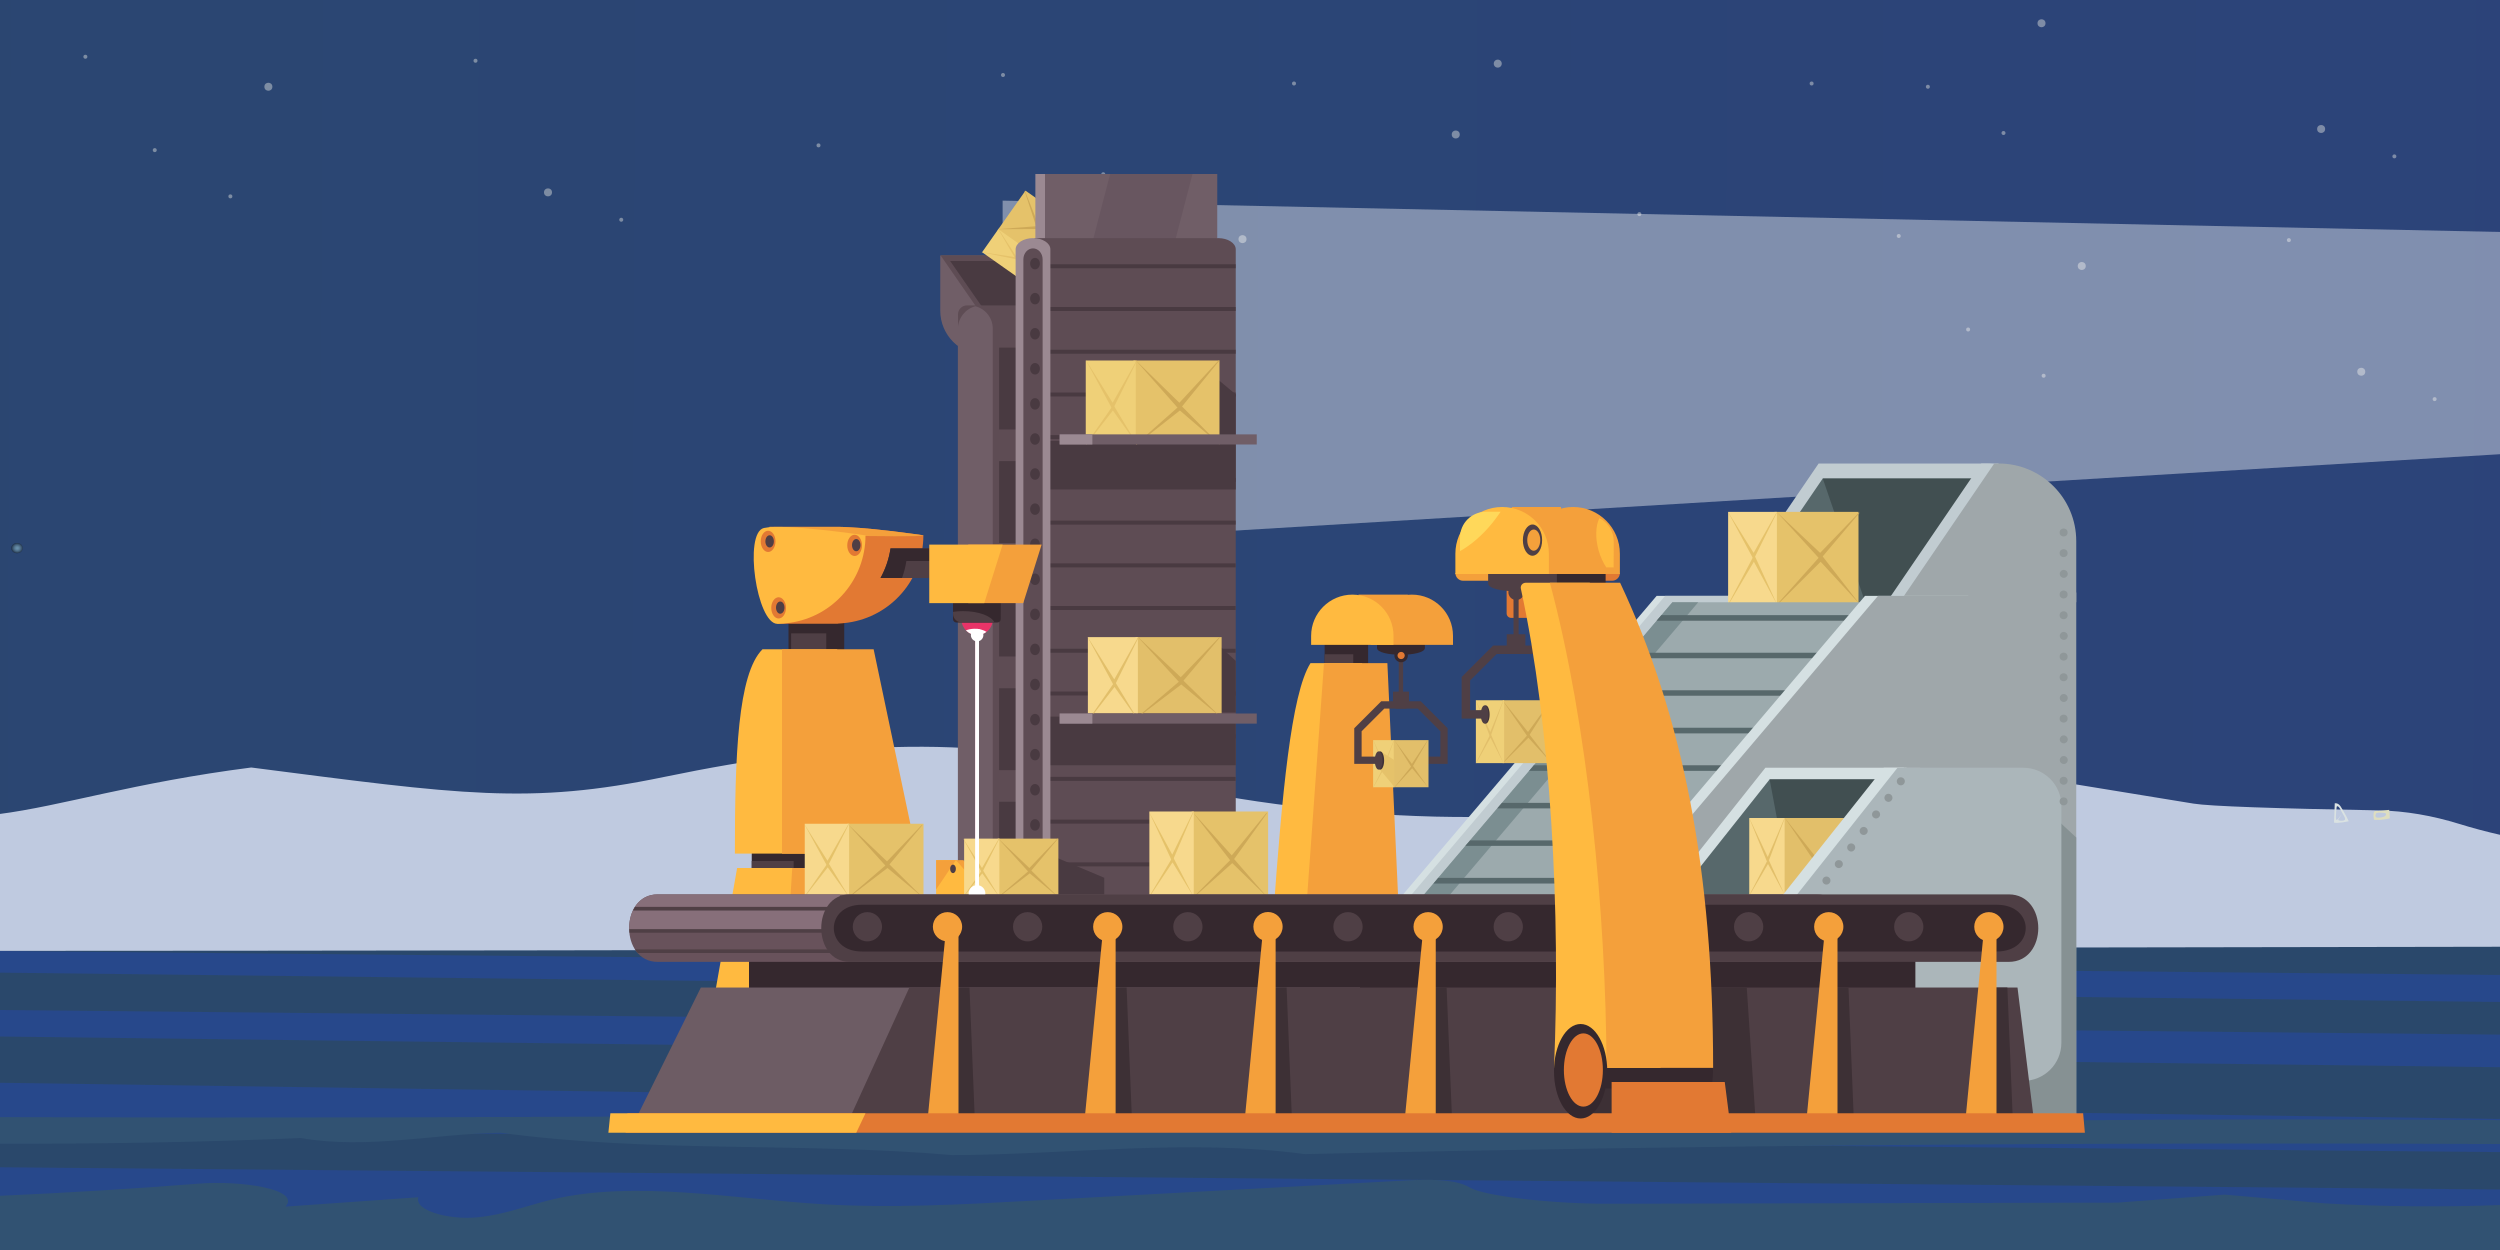 <?xml version="1.0" encoding="utf-8"?>
<!-- Generator: Adobe Illustrator 24.3.0, SVG Export Plug-In . SVG Version: 6.00 Build 0)  -->
<svg version="1.1" id="Layer_1" xmlns="http://www.w3.org/2000/svg" xmlns:xlink="http://www.w3.org/1999/xlink" x="0px" y="0px"
	 viewBox="0 0 2000 1000" style="enable-background:new 0 0 2000 1000;" xml:space="preserve">
<rect x="0" y="0" width="2000" height="1000" fill="#808080" stroke="none"/>
<style type="text/css">
	.st0{clip-path:url(#SVGID_2_);fill:url(#SVGID_3_);}
	.st1{clip-path:url(#SVGID_5_);}
	.st2{fill:url(#SVGID_6_);}
	.st3{clip-path:url(#SVGID_8_);fill:url(#SVGID_9_);}
	.st4{clip-path:url(#SVGID_11_);}
	.st5{clip-path:url(#SVGID_16_);}
	.st6{clip-path:url(#SVGID_17_);fill:url(#SVGID_18_);}
	.st7{opacity:0.5;fill:url(#SVGID_19_);enable-background:new    ;}
	.st8{clip-path:url(#SVGID_21_);fill:#DEDEC0;}
	.st9{clip-path:url(#SVGID_23_);fill:none;}
	.st10{clip-path:url(#SVGID_25_);fill:#DAE2E2;}
	.st11{opacity:0.5;clip-path:url(#SVGID_27_);}
	.st12{opacity:0.55;fill:#2147DD;enable-background:new    ;}
	.st13{opacity:0.39;clip-path:url(#SVGID_29_);}
	.st14{fill:#FFFCF0;}
	.st15{opacity:0.39;clip-path:url(#SVGID_31_);}
	.st16{opacity:0.39;clip-path:url(#SVGID_33_);}
	.st17{clip-path:url(#SVGID_35_);}
	.st18{fill:#315272;}
	.st19{clip-path:url(#SVGID_37_);}
	.st20{opacity:0.4;clip-path:url(#SVGID_39_);fill:#FFFFFF;enable-background:new    ;}
	.st21{clip-path:url(#SVGID_41_);}
	.st22{fill:#705E67;}
	.st23{fill:#5E4C54;}
	.st24{fill:#493A41;}
	.st25{fill:#E5C26A;}
	.st26{fill:#EFD078;}
	.st27{fill:#CEA957;}
	.st28{fill:#9B8992;}
	.st29{fill:#685660;}
	.st30{fill:#F4A03B;}
	.st31{fill:#E27933;}
	.st32{fill:#35282E;}
	.st33{fill:#4F3F45;}
	.st34{fill:#FFBA40;}
	.st35{fill:#E83468;}
	.st36{fill:#D5E0E2;}
	.st37{fill:#C1CCD1;}
	.st38{fill:#57686B;}
	.st39{fill:#414F51;}
	.st40{fill:#9FA7AA;}
	.st41{fill:#869193;}
	.st42{fill:#F7D98D;}
	.st43{fill:#9CAAAD;}
	.st44{fill:#7B8E91;}
	.st45{fill:#ABB6BA;}
	.st46{clip-path:url(#SVGID_43_);}
	.st47{fill:#E2BF6A;}
	.st48{fill:#68525B;}
	.st49{fill:#876F7A;}
	.st50{fill:#FFFFFF;}
	.st51{fill:#6D5C64;}
	.st52{fill:#3D3035;}
	.st53{fill:#3F3137;}
	.st54{fill:#8F9799;}
	.st55{fill:#FFD85A;}
</style>
<g>
	<g>
		<g>
			<g>
				<defs>
					<rect id="SVGID_1_" x="-1.1" width="2002.1" height="1000"/>
				</defs>
				<clipPath id="SVGID_2_">
					<use xlink:href="#SVGID_1_"  style="overflow:visible;"/>
				</clipPath>
				
					<linearGradient id="SVGID_3_" gradientUnits="userSpaceOnUse" x1="-14094.165" y1="566.14" x2="10564.965" y2="463.479" gradientTransform="matrix(1 0 0 -1 0 1000)">
					<stop  offset="0" style="stop-color:#DFFFDB"/>
					<stop  offset="7.740000e-02" style="stop-color:#C8F4E1"/>
					<stop  offset="0.239" style="stop-color:#8DD7F0"/>
					<stop  offset="0.257" style="stop-color:#86D4F2"/>
					<stop  offset="0.265" style="stop-color:#8DD3F0"/>
					<stop  offset="0.297" style="stop-color:#A9CEE7"/>
					<stop  offset="0.325" style="stop-color:#B9CBE2"/>
					<stop  offset="0.347" style="stop-color:#BFCAE0"/>
					<stop  offset="0.352" style="stop-color:#ACB9D1"/>
					<stop  offset="0.364" style="stop-color:#899BB6"/>
					<stop  offset="0.378" style="stop-color:#6C819F"/>
					<stop  offset="0.393" style="stop-color:#546C8C"/>
					<stop  offset="0.409" style="stop-color:#415C7D"/>
					<stop  offset="0.429" style="stop-color:#345173"/>
					<stop  offset="0.454" style="stop-color:#2C4A6D"/>
					<stop  offset="0.506" style="stop-color:#2A486B"/>
					<stop  offset="0.668" style="stop-color:#2C437B"/>
					<stop  offset="0.749" style="stop-color:#2D4085"/>
					<stop  offset="0.762" style="stop-color:#324588"/>
					<stop  offset="0.778" style="stop-color:#405291"/>
					<stop  offset="0.794" style="stop-color:#57689F"/>
					<stop  offset="0.811" style="stop-color:#7887B4"/>
					<stop  offset="0.829" style="stop-color:#A1AECE"/>
					<stop  offset="0.84" style="stop-color:#BFCAE0"/>
					<stop  offset="0.933" style="stop-color:#DFFFDB"/>
				</linearGradient>
				<rect x="-1.1" y="-8" class="st0" width="2002.1" height="1009.4"/>
			</g>
		</g>
	</g>
	<g>
		<g>
			<g>
				<defs>
					<rect id="SVGID_4_" x="-1.1" width="2002.1" height="1000"/>
				</defs>
				<clipPath id="SVGID_5_">
					<use xlink:href="#SVGID_4_"  style="overflow:visible;"/>
				</clipPath>
				<g class="st1">
					
						<linearGradient id="SVGID_6_" gradientUnits="userSpaceOnUse" x1="-20576.227" y1="404.456" x2="-1055.333" y2="305.795" gradientTransform="matrix(1 0 0 -1 0 1000)">
						<stop  offset="0" style="stop-color:#688468"/>
						<stop  offset="0.388" style="stop-color:#89A589"/>
						<stop  offset="0.635" style="stop-color:#89A589"/>
						<stop  offset="0.84" style="stop-color:#C5E4C2"/>
						<stop  offset="0.997" style="stop-color:#BFCAE0"/>
					</linearGradient>
					<path class="st2" d="M1967.3,659.1c-21-6.5-42.7-10.4-64.7-10.8c-81.9-1.5-135-3.3-147.7-5.4c-58.7-9.5-109.9-18.1-154.7-25.1
						c-11-1.7-22-2.7-33.1-3c-58.4-1.6-117.8-3.3-177.4-4.9c-17.8-0.5-35.2,4.8-49.7,15.1c-62.8,44.8-304.9,31.8-429.8-3.4
						s-238.1-29.2-379.1,0c-108,22.4-162.2,14-330.1-7.6l0,0c-94.4,12.1-150.9,30.7-202.1,37.3v154.1l217.2-21.7l29.9-2.3
						l1755.1,8.9V668.1C1988.8,665.3,1977.6,662.3,1967.3,659.1z"/>
				</g>
			</g>
		</g>
	</g>
	<g>
		<g>
			<g>
				<defs>
					<rect id="SVGID_7_" x="-1.1" width="2002.1" height="1000"/>
				</defs>
				<clipPath id="SVGID_8_">
					<use xlink:href="#SVGID_7_"  style="overflow:visible;"/>
				</clipPath>
				
					<linearGradient id="SVGID_9_" gradientUnits="userSpaceOnUse" x1="-14180.192" y1="331.079" x2="10608.353" y2="-17.034" gradientTransform="matrix(1 0 0 -1 0 1000)">
					<stop  offset="2.510000e-02" style="stop-color:#5A8E54"/>
					<stop  offset="0.107" style="stop-color:#FFF0CD"/>
					<stop  offset="0.196" style="stop-color:#D8BB8D"/>
					<stop  offset="0.227" style="stop-color:#D1B68C"/>
					<stop  offset="0.273" style="stop-color:#BCA988"/>
					<stop  offset="0.329" style="stop-color:#9A9281"/>
					<stop  offset="0.392" style="stop-color:#6C7378"/>
					<stop  offset="0.461" style="stop-color:#314C6C"/>
					<stop  offset="0.469" style="stop-color:#2A486B"/>
					<stop  offset="0.805" style="stop-color:#2A486B"/>
					<stop  offset="0.819" style="stop-color:#445D77"/>
					<stop  offset="0.85" style="stop-color:#889396"/>
					<stop  offset="0.895" style="stop-color:#F4E8C8"/>
					<stop  offset="0.899" style="stop-color:#FFF0CD"/>
					<stop  offset="0.909" style="stop-color:#E4E0B9"/>
					<stop  offset="0.927" style="stop-color:#B3C395"/>
					<stop  offset="0.945" style="stop-color:#8CAC79"/>
					<stop  offset="0.961" style="stop-color:#719B65"/>
					<stop  offset="0.976" style="stop-color:#609258"/>
					<stop  offset="0.986" style="stop-color:#5A8E54"/>
				</linearGradient>
				<path class="st3" d="M-1.1,760.7v246.1l2002.1,5.8V757.4C1252.8,758.5,523.2,760.6-1.1,760.7z"/>
			</g>
		</g>
	</g>
	<g>
		<g>
			<g>
				<defs>
					<rect id="SVGID_10_" x="-1.1" width="2002.1" height="1000"/>
				</defs>
				<clipPath id="SVGID_11_">
					<use xlink:href="#SVGID_10_"  style="overflow:visible;"/>
				</clipPath>
				<g class="st4">
					<g>
						<g>
							<g>
								<g>
									<defs>
										<polygon id="SVGID_12_" points="1,1 2,1 1,2 										"/>
									</defs>
									<clipPath id="SVGID_13_">
										<use xlink:href="#SVGID_12_"  style="overflow:visible;"/>
									</clipPath>
								</g>
								<g>
									<defs>
										<polygon id="SVGID_14_" points="1,1 2,1 1,2 										"/>
									</defs>
									<defs>
										<polygon id="SVGID_15_" points="-1,-1 -2,-1 -1,-2 										"/>
									</defs>
									<clipPath id="SVGID_16_">
										<use xlink:href="#SVGID_14_"  style="overflow:visible;"/>
									</clipPath>
									<clipPath id="SVGID_17_" class="st5">
										<use xlink:href="#SVGID_15_"  style="overflow:visible;"/>
									</clipPath>
									
										<radialGradient id="SVGID_18_" cx="218.442" cy="554.933" r="4.228" gradientTransform="matrix(1.158 0 0 -1.018 -239.157 1003.422)" gradientUnits="userSpaceOnUse">
										<stop  offset="0" style="stop-color:#FFFFFF"/>
										<stop  offset="9.660001e-02" style="stop-color:#F9F9F9"/>
										<stop  offset="0.221" style="stop-color:#E9E9E9"/>
										<stop  offset="0.36" style="stop-color:#CFCFCF"/>
										<stop  offset="0.51" style="stop-color:#AAAAAA"/>
										<stop  offset="0.669" style="stop-color:#7B7B7B"/>
										<stop  offset="0.835" style="stop-color:#414141"/>
										<stop  offset="1" style="stop-color:#000000"/>
									</radialGradient>
									<path class="st6" d="M18.2,438.5c0,2.3-2.1,4.1-4.6,4.1S9,440.8,9,438.5c0-2.2,2.1-4.1,4.6-4.1
										C16.2,434.4,18.2,436.2,18.2,438.5z"/>
								</g>
							</g>
						</g>
					</g>
					
						<radialGradient id="SVGID_19_" cx="218.442" cy="554.933" r="4.228" gradientTransform="matrix(1.158 0 0 -1.018 -239.157 1003.422)" gradientUnits="userSpaceOnUse">
						<stop  offset="0" style="stop-color:#A9DBE6"/>
						<stop  offset="0.108" style="stop-color:#A5D6E0"/>
						<stop  offset="0.246" style="stop-color:#99C6D0"/>
						<stop  offset="0.402" style="stop-color:#85ADB6"/>
						<stop  offset="0.569" style="stop-color:#6A8A91"/>
						<stop  offset="0.747" style="stop-color:#475D62"/>
						<stop  offset="0.93" style="stop-color:#1D2729"/>
						<stop  offset="1" style="stop-color:#0B1011"/>
					</radialGradient>
					<path class="st7" d="M18.2,438.5c0,2.3-2.1,4.1-4.6,4.1S9,440.8,9,438.5c0-2.2,2.1-4.1,4.6-4.1
						C16.2,434.4,18.2,436.2,18.2,438.5z"/>
				</g>
			</g>
		</g>
	</g>
	<g>
		<g>
			<g>
				<defs>
					<rect id="SVGID_20_" x="-1.1" width="2002.1" height="1000"/>
				</defs>
				<clipPath id="SVGID_21_">
					<use xlink:href="#SVGID_20_"  style="overflow:visible;"/>
				</clipPath>
				<path class="st8" d="M1900.4,648.8c-0.5-0.1-0.7,0.4-1.1,0.6c-0.6,1-0.7,3.3-0.1,6.4c6.1,0.6,12.6-1.1,12.6-1.1
					c0-4-0.4-6.2-0.5-6.8C1908.1,648.3,1901.5,649,1900.4,648.8z M1906.9,650.3c2.7-0.2,3.3,2.9-2.2,3.7s-4.4-1.6-4-3
					C1901.1,649.6,1906.9,650.3,1906.9,650.3z"/>
			</g>
		</g>
	</g>
	<g>
		<g>
			<g>
				<defs>
					<rect id="SVGID_22_" x="-1.1" width="2002.1" height="1000"/>
				</defs>
				<clipPath id="SVGID_23_">
					<use xlink:href="#SVGID_22_"  style="overflow:visible;"/>
				</clipPath>
				<path class="st9" d="M1897.6,650c0.4-0.2,0.6-0.7,1.1-0.6C1898.2,649.4,1897.8,649.6,1897.6,650z"/>
			</g>
		</g>
	</g>
	<g>
		<g>
			<g>
				<defs>
					<rect id="SVGID_24_" x="-1.1" width="2002.1" height="1000"/>
				</defs>
				<clipPath id="SVGID_25_">
					<use xlink:href="#SVGID_24_"  style="overflow:visible;"/>
				</clipPath>
				<path class="st10" d="M1867.8,642.6c-0.2,7.9-0.6,15.5-0.6,15.5c3.3,0.8,11.8-1.1,11.8-1.1s-2.3-5.1-6.1-11.2
					C1871.2,642.9,1869.3,642.4,1867.8,642.6z M1875.9,655.9c-1,1.2-6,0.7-5.3-0.2s2.9-4.7,2.5-4.1c-0.5,0.6-3.6,5.6-4.2,4
					s0.4-9.7,0.4-9.7c0-1.4,1.4-1.5,3.2,2C1874.2,651.4,1876.9,654.7,1875.9,655.9z"/>
			</g>
		</g>
	</g>
	<g>
		<g>
			<g>
				<defs>
					<rect id="SVGID_26_" x="-1.1" width="2002.1" height="1000"/>
				</defs>
				<clipPath id="SVGID_27_">
					<use xlink:href="#SVGID_26_"  style="overflow:visible;"/>
				</clipPath>
				<g class="st11">
					<path class="st12" d="M-1.1,933.8v56.6c588.1,3.1,1356.2,6.3,2002.1,8.9v-47.7L-1.1,933.8z"/>
					<polygon class="st12" points="-1.1,866.2 -1.1,903.3 2001.1,921.7 2001.1,895.2 					"/>
					<polygon class="st12" points="-1.1,808 -1.1,829.2 2001.1,853.8 2001.1,827.7 					"/>
					<polygon class="st12" points="-1.1,760.8 -1.1,778.1 2001.1,801.6 2001.1,780 					"/>
				</g>
			</g>
		</g>
	</g>
	<g>
		<g>
			<g>
				<defs>
					<rect id="SVGID_28_" x="-1.1" width="2002.1" height="1000"/>
				</defs>
				<clipPath id="SVGID_29_">
					<use xlink:href="#SVGID_28_"  style="overflow:visible;"/>
				</clipPath>
				<g class="st13">
					<circle class="st14" cx="214.7" cy="69.4" r="3.2"/>
					<circle class="st14" cx="438.4" cy="153.9" r="3.2"/>
					<path class="st14" d="M1201.4,50.9c0,1.8-1.4,3.2-3.2,3.2c-1.8,0-3.2-1.4-3.2-3.2s1.4-3.2,3.2-3.2S1201.4,49.1,1201.4,50.9z"/>
					<circle class="st14" cx="964.6" cy="169.2" r="1.6"/>
					<circle class="st14" cx="1035.2" cy="66.8" r="1.6"/>
					<circle class="st14" cx="882.6" cy="139.4" r="1.6"/>
					<circle class="st14" cx="802.4" cy="60" r="1.6"/>
					<circle class="st14" cx="654.8" cy="116.3" r="1.6"/>
					<path class="st14" d="M498.6,175.8c0,0.9-0.7,1.6-1.6,1.6s-1.6-0.7-1.6-1.6s0.7-1.6,1.6-1.6S498.6,174.9,498.6,175.8z"/>
					<circle class="st14" cx="380.4" cy="48.6" r="1.6"/>
					<circle class="st14" cx="184.3" cy="157.1" r="1.6"/>
					<circle class="st14" cx="68.3" cy="45.4" r="1.6"/>
					<circle class="st14" cx="123.8" cy="120.1" r="1.6"/>
					<circle class="st14" cx="1311.5" cy="171.3" r="1.6"/>
					<circle class="st14" cx="1449.3" cy="66.8" r="1.6"/>
					<circle class="st14" cx="1164.6" cy="107.6" r="3.2"/>
					<circle class="st14" cx="994" cy="191.3" r="3.2"/>
				</g>
			</g>
		</g>
	</g>
	<g>
		<g>
			<g>
				<defs>
					<rect id="SVGID_30_" x="-1.1" width="2002.1" height="1000"/>
				</defs>
				<clipPath id="SVGID_31_">
					<use xlink:href="#SVGID_30_"  style="overflow:visible;"/>
				</clipPath>
				<g class="st15">
					<circle class="st14" cx="1665.4" cy="212.8" r="3.2"/>
					<circle class="st14" cx="1889" cy="297.4" r="3.2"/>
					<path class="st14" d="M1949.3,319.3c0,0.9-0.7,1.6-1.6,1.6s-1.6-0.7-1.6-1.6s0.7-1.6,1.6-1.6
						C1948.6,317.7,1949.3,318.4,1949.3,319.3z"/>
					<circle class="st14" cx="1831.1" cy="192.1" r="1.6"/>
					<circle class="st14" cx="1634.9" cy="300.6" r="1.6"/>
					<circle class="st14" cx="1519" cy="188.8" r="1.6"/>
					<circle class="st14" cx="1574.5" cy="263.6" r="1.6"/>
				</g>
			</g>
		</g>
	</g>
	<g>
		<g>
			<g>
				<defs>
					<rect id="SVGID_32_" x="-1.1" width="2002.1" height="1000"/>
				</defs>
				<clipPath id="SVGID_33_">
					<use xlink:href="#SVGID_32_"  style="overflow:visible;"/>
				</clipPath>
				<g class="st16">
					<circle class="st14" cx="1633.2" cy="18.6" r="3.2"/>
					<circle class="st14" cx="1856.9" cy="103.2" r="3.2"/>
					<path class="st14" d="M1917.1,125.1c0,0.9-0.7,1.6-1.6,1.6s-1.6-0.7-1.6-1.6s0.7-1.6,1.6-1.6S1917.1,124.2,1917.1,125.1z"/>
					<circle class="st14" cx="1602.8" cy="106.4" r="1.6"/>
					<circle class="st14" cx="1542.3" cy="69.4" r="1.6"/>
				</g>
			</g>
		</g>
	</g>
	<g>
		<g>
			<g>
				<defs>
					<rect id="SVGID_34_" x="-1.1" width="2002.1" height="1000"/>
				</defs>
				<clipPath id="SVGID_35_">
					<use xlink:href="#SVGID_34_"  style="overflow:visible;"/>
				</clipPath>
				<g class="st17">
					<g>
						<path class="st18" d="M1859.9,962.7c-26.7-2.3-53.4-4.6-80.1-7c-28.7,2.2-57.2,4.3-85.9,6.4c-135.6,0.3-271.2,0.6-406.8,0.9
							c-44.5,0.2-100-6.1-111.3-13s-33-6.6-51.2-5.6c-100.6,5.4-201.3,10.9-301.9,16.3c-54.6,3-109.8,5.9-164.3,2.7
							c-73-4.4-150.7-19.4-216.7-3.8c-20.2,4.8-38.1,12.3-60.3,14.3c-22.1,2.1-50.3-5.4-46.7-16.1c-35.4,2.5-70.9,5-106.3,7.5
							c12.7-14.3-37.1-21-69.2-18.4c-53.2,4.2-106.8,7.4-160.5,9.8v56.3l2002.1,19v-68C1954.1,965.8,1906.7,965.4,1859.9,962.7z"/>
					</g>
				</g>
			</g>
		</g>
	</g>
	<g>
		<g>
			<g>
				<defs>
					<rect id="SVGID_36_" x="-1.1" width="2002.1" height="1000"/>
				</defs>
				<clipPath id="SVGID_37_">
					<use xlink:href="#SVGID_36_"  style="overflow:visible;"/>
				</clipPath>
				<g class="st19">
					<g>
						<path class="st18" d="M1270.5,904.1c-121.8-10.3-243.6-14.8-365.5-0.4c-89.3-4.2-178.6-7.6-267.9-11.4
							c-212.7,1.7-425.4,2.1-638.2,1.4V915c80.5,0.1,160.9-1.1,241.4-4.6c53.6,9.3,107.9-3.5,160.1-4.2
							c120.5,16.3,241.2,7.4,361.7,17.9c94-0.4,188-13.4,281.9-0.8c319-7.4,638-9.5,957-8.1v-19.1
							C1757.5,894.6,1514,895.8,1270.5,904.1z"/>
					</g>
				</g>
			</g>
		</g>
	</g>
	<g>
		<g>
			<g>
				<defs>
					<rect id="SVGID_38_" x="-1.1" width="2002.1" height="1000"/>
				</defs>
				<clipPath id="SVGID_39_">
					<use xlink:href="#SVGID_38_"  style="overflow:visible;"/>
				</clipPath>
				<polygon class="st20" points="2001.1,185.6 802.1,160.5 802.1,435.7 2001.1,363.3 				"/>
			</g>
		</g>
	</g>
	<g>
		<g>
			<g>
				<defs>
					<rect id="SVGID_40_" x="-1.1" width="2002.1" height="1000"/>
				</defs>
				<clipPath id="SVGID_41_">
					<use xlink:href="#SVGID_40_"  style="overflow:visible;"/>
				</clipPath>
				<g class="st21">
					<path class="st22" d="M787.6,204.4h-35.4v44.1c0,19.5,15.8,35.4,35.4,35.4V204.4z"/>
					<polygon class="st23" points="828,204.2 752.4,204.2 784.7,250.8 860.3,250.8 					"/>
					<polygon class="st24" points="835.7,208.8 760.1,208.8 792.5,255.3 868.1,255.3 					"/>
					<g>
						
							<rect x="806.8" y="159.4" transform="matrix(0.576 -0.818 0.818 0.576 202.922 752.399)" class="st25" width="38.8" height="42.7"/>
						
							<rect x="797.9" y="183.6" transform="matrix(0.576 -0.818 0.818 0.576 175.887 748.717)" class="st26" width="22.5" height="42.7"/>
						<g>
							<polygon class="st27" points="819.7,152.9 828.9,181 798.3,183.3 798.2,183.4 832.1,183.2 819.9,152.6 							"/>
							<polygon class="st27" points="833.1,208 832.5,183.3 854.5,177.1 854.6,177.1 830.1,181.2 832.8,208.3 							"/>
						</g>
						<g>
							<polygon class="st25" points="798.4,183.1 811.5,205.6 785.3,201.7 785.3,201.8 814.7,207.8 798.6,182.9 							"/>
							<polygon class="st25" points="820.1,225.9 815.1,207.9 833.2,207.9 833.2,207.9 812.7,206 820,226.1 							"/>
						</g>
					</g>
					<rect x="828.3" y="139.2" class="st28" width="11.7" height="60.8"/>
					<rect x="836" y="139.2" class="st22" width="137.8" height="60.8"/>
					<polygon class="st29" points="954,139.2 888.1,139.2 872.3,200 938.2,200 					"/>
					<path class="st23" d="M834.5,244.3h-60.9c-4,0-7.2,3.2-7.2,7.2v478.8h68.1L834.5,244.3L834.5,244.3z"/>
					<path class="st22" d="M780.3,245c-8,2.1-14,9.5-14,18.2v467.2h27.9V263.1C794.3,254.4,788.4,247.1,780.3,245z"/>
					<g>
						<rect x="799.3" y="278.1" class="st24" width="62.3" height="65.5"/>
						<rect x="799.3" y="368.9" class="st24" width="62.3" height="65.5"/>
						<rect x="799.3" y="459.7" class="st24" width="62.3" height="65.5"/>
						<rect x="799.3" y="550.6" class="st24" width="62.3" height="65.5"/>
						<rect x="799.3" y="641.4" class="st24" width="62.3" height="65.5"/>
					</g>
					<g>
						<path class="st23" d="M974.6,190.5c-0.6,0-1.2,0.1-1.7,0.1v-0.1H827.6V812h144.9c0.7,0.1,1.4,0.1,2.2,0.1c7.7,0,13.9-4,13.9-9
							V199.5C988.6,194.5,982.3,190.5,974.6,190.5z"/>
						<rect x="833.5" y="573.3" class="st24" width="155.1" height="38.9"/>
						<rect x="833.5" y="352.7" class="st24" width="155.1" height="38.9"/>
						<polygon class="st24" points="988.6,315.5 968.6,298.8 892.9,298.8 892.9,349.4 988.6,349.4 						"/>
						<polygon class="st24" points="988.6,528.7 970.8,512.3 892.9,512.3 892.9,570 988.6,570 						"/>
						<polygon class="st24" points="883.4,702.2 839.2,683.6 839.2,727.1 883.4,727.1 						"/>
						<g>
							<rect x="837.1" y="724.1" class="st24" width="151.4" height="3.2"/>
							<rect x="837.1" y="689.9" class="st24" width="151.4" height="3.2"/>
							<rect x="837.1" y="655.7" class="st24" width="151.4" height="3.2"/>
							<rect x="837.1" y="621.5" class="st24" width="151.4" height="3.2"/>
							<rect x="837.1" y="587.4" class="st24" width="151.4" height="3.2"/>
							<rect x="837.1" y="553.2" class="st24" width="151.4" height="3.2"/>
							<rect x="837.1" y="519" class="st24" width="151.4" height="3.2"/>
							<rect x="837.1" y="484.8" class="st24" width="151.4" height="3.2"/>
							<rect x="837.1" y="450.7" class="st24" width="151.4" height="3.2"/>
							<rect x="837.1" y="416.5" class="st24" width="151.4" height="3.2"/>
							<rect x="837.1" y="382.3" class="st24" width="151.4" height="3.2"/>
							<rect x="837.1" y="348.1" class="st24" width="151.4" height="3.2"/>
							<rect x="837.1" y="314" class="st24" width="151.4" height="3.2"/>
							<rect x="837.1" y="279.8" class="st24" width="151.4" height="3.2"/>
							<rect x="837.1" y="245.6" class="st24" width="151.4" height="3.2"/>
							<rect x="837.1" y="211.4" class="st24" width="151.4" height="3.2"/>
						</g>
						<path class="st28" d="M826.4,190.5c7.7,0,13.9,4,13.9,9v603.6c0,5-6.2,9-13.9,9s-13.9-4-13.9-9V199.5
							C812.5,194.5,818.7,190.5,826.4,190.5z"/>
						<path class="st23" d="M826.4,198.7c4.2,0,7.7,3.9,7.7,8.8v587.7c0,4.8-3.4,8.8-7.7,8.8c-4.2,0-7.7-3.9-7.7-8.8V207.5
							C818.7,202.6,822.2,198.7,826.4,198.7z"/>
					</g>
					<g>
						<path class="st24" d="M831.9,800.2c0-2.6-1.7-4.6-3.9-4.6s-3.9,2.1-3.9,4.6c0,2.6,1.7,4.6,3.9,4.6S831.9,802.7,831.9,800.2z"
							/>
						<path class="st24" d="M831.9,772.1c0-2.6-1.7-4.6-3.9-4.6s-3.9,2.1-3.9,4.6c0,2.6,1.7,4.6,3.9,4.6
							C830.2,776.7,831.9,774.7,831.9,772.1z"/>
						<path class="st24" d="M831.9,744c0-2.6-1.7-4.6-3.9-4.6s-3.9,2.1-3.9,4.6c0,2.6,1.7,4.6,3.9,4.6
							C830.2,748.7,831.9,746.6,831.9,744z"/>
						<path class="st24" d="M831.9,716c0-2.6-1.7-4.6-3.9-4.6s-3.9,2.1-3.9,4.6c0,2.6,1.7,4.6,3.9,4.6S831.9,718.5,831.9,716z"/>
						<path class="st24" d="M831.9,687.9c0-2.6-1.7-4.6-3.9-4.6s-3.9,2.1-3.9,4.6c0,2.6,1.7,4.6,3.9,4.6S831.9,690.5,831.9,687.9z"
							/>
						<path class="st24" d="M831.9,659.9c0-2.6-1.7-4.6-3.9-4.6s-3.9,2.1-3.9,4.6c0,2.6,1.7,4.6,3.9,4.6S831.9,662.4,831.9,659.9z"
							/>
						<path class="st24" d="M831.9,631.8c0-2.6-1.7-4.6-3.9-4.6s-3.9,2.1-3.9,4.6c0,2.6,1.7,4.6,3.9,4.6
							C830.2,636.4,831.9,634.4,831.9,631.8z"/>
						<path class="st24" d="M831.9,603.7c0-2.6-1.7-4.6-3.9-4.6s-3.9,2.1-3.9,4.6c0,2.6,1.7,4.6,3.9,4.6
							C830.2,608.4,831.9,606.3,831.9,603.7z"/>
						<path class="st24" d="M831.9,575.7c0-2.6-1.7-4.6-3.9-4.6s-3.9,2.1-3.9,4.6c0,2.6,1.7,4.6,3.9,4.6S831.9,578.2,831.9,575.7z"
							/>
						<path class="st24" d="M831.9,547.6c0-2.6-1.7-4.6-3.9-4.6s-3.9,2.1-3.9,4.6c0,2.6,1.7,4.6,3.9,4.6
							C830.2,552.2,831.9,550.2,831.9,547.6z"/>
						<path class="st24" d="M831.9,519.5c0-2.6-1.7-4.6-3.9-4.6s-3.9,2.1-3.9,4.6c0,2.6,1.7,4.6,3.9,4.6
							C830.2,524.2,831.9,522.1,831.9,519.5z"/>
						<path class="st24" d="M831.9,491.5c0-2.6-1.7-4.6-3.9-4.6s-3.9,2.1-3.9,4.6c0,2.6,1.7,4.6,3.9,4.6S831.9,494,831.9,491.5z"/>
						<path class="st24" d="M831.9,463.4c0-2.6-1.7-4.6-3.9-4.6s-3.9,2.1-3.9,4.6c0,2.6,1.7,4.6,3.9,4.6
							C830.2,468.1,831.9,466,831.9,463.4z"/>
						<path class="st24" d="M831.9,435.4c0-2.6-1.7-4.6-3.9-4.6s-3.9,2.1-3.9,4.6c0,2.6,1.7,4.6,3.9,4.6S831.9,437.9,831.9,435.4z"
							/>
						<path class="st24" d="M831.9,407.3c0-2.6-1.7-4.6-3.9-4.6s-3.9,2.1-3.9,4.6c0,2.6,1.7,4.6,3.9,4.6S831.9,409.9,831.9,407.3z"
							/>
						<path class="st24" d="M831.9,379.2c0-2.6-1.7-4.6-3.9-4.6s-3.9,2.1-3.9,4.6c0,2.6,1.7,4.6,3.9,4.6
							C830.2,383.9,831.9,381.8,831.9,379.2z"/>
						<path class="st24" d="M831.9,351.2c0-2.6-1.7-4.6-3.9-4.6s-3.9,2.1-3.9,4.6c0,2.6,1.7,4.6,3.9,4.6
							C830.2,355.8,831.9,353.7,831.9,351.2z"/>
						<path class="st24" d="M831.9,323.1c0-2.6-1.7-4.6-3.9-4.6s-3.9,2.1-3.9,4.6c0,2.6,1.7,4.6,3.9,4.6S831.9,325.7,831.9,323.1z"
							/>
						<path class="st24" d="M831.9,295c0-2.6-1.7-4.6-3.9-4.6s-3.9,2.1-3.9,4.6c0,2.6,1.7,4.6,3.9,4.6
							C830.2,299.7,831.9,297.6,831.9,295z"/>
						<path class="st24" d="M831.9,267c0-2.6-1.7-4.6-3.9-4.6s-3.9,2.1-3.9,4.6c0,2.6,1.7,4.6,3.9,4.6S831.9,269.5,831.9,267z"/>
						<path class="st24" d="M831.9,238.9c0-2.6-1.7-4.6-3.9-4.6s-3.9,2.1-3.9,4.6c0,2.6,1.7,4.6,3.9,4.6
							C830.2,243.6,831.9,241.5,831.9,238.9z"/>
						<path class="st24" d="M831.9,210.9c0-2.6-1.7-4.6-3.9-4.6s-3.9,2.1-3.9,4.6c0,2.6,1.7,4.6,3.9,4.6S831.9,213.4,831.9,210.9z"
							/>
					</g>
					<rect x="1086.8" y="475.7" class="st30" width="39.3" height="23.2"/>
					<rect x="1209.5" y="405.6" class="st30" width="39.3" height="23.2"/>
					<path class="st31" d="M1229,466.1h-23.7v24.6c0,2,1.6,3.6,3.6,3.6h20L1229,466.1L1229,466.1z"/>
					<path class="st30" d="M1199.1,458.4h-34.8c0,3.4,2.8,6.2,6.2,6.2h28.6L1199.1,458.4L1199.1,458.4z"/>
					<path class="st31" d="M1261.1,458.4h34.8c0,3.4-2.8,6.2-6.2,6.2h-28.6L1261.1,458.4L1261.1,458.4z"/>
					<rect x="1059.7" y="505.4" class="st32" width="34.8" height="31.1"/>
					<rect x="1059.7" y="523.4" class="st33" width="22.9" height="18.8"/>
					<path class="st34" d="M1089.7,530.5h-41.3c-15.5,24.5-22.8,105.2-29.8,202.5h74.5L1089.7,530.5z"/>
					<polygon class="st30" points="1109.9,530.5 1059.2,530.5 1044.6,732.9 1119.2,732.9 					"/>
					<g>
						<polygon class="st30" points="788.5,708.2 770.7,688.1 754.9,688.1 754.9,734.7 788.5,734.7 						"/>
						<polygon class="st34" points="782.5,708.2 764.7,688.1 748.9,688.1 748.9,734.7 782.5,734.7 						"/>
						<polygon class="st30" points="764.7,688.1 748.9,688.1 748.9,711.6 						"/>
						<ellipse class="st33" cx="777.7" cy="711.3" rx="2.3" ry="3.4"/>
						<path class="st33" d="M764.7,695.1c0-1.9-1-3.4-2.3-3.4s-2.3,1.5-2.3,3.4s1,3.4,2.3,3.4S764.7,697,764.7,695.1z"/>
					</g>
					<polygon class="st32" points="675.4,471.6 630.8,495.4 630.8,542.1 675.4,542.1 					"/>
					<rect x="632.9" y="506.7" class="st33" width="28.1" height="24.7"/>
					<rect x="780.2" y="501.1" class="st35" width="3" height="215.9"/>
					<path class="st35" d="M794.2,495.6c0-6.9-5.6-12.5-12.5-12.5s-12.5,5.6-12.5,12.5s5.6,12.5,12.5,12.5
						C788.6,508.1,794.2,502.5,794.2,495.6z"/>
					<path class="st32" d="M800.7,472.4h-38.3v22.9c0,1.5,1.2,2.7,2.7,2.7h32.8c1.5,0,2.7-1.2,2.7-2.7L800.7,472.4L800.7,472.4z"/>
					<path class="st33" d="M795.4,497.7c-2.5-5-12.7-8.8-24.9-8.8c-2.8,0-5.6,0.2-8.1,0.6v1.4c0,3.9,3.2,7.1,7.1,7.1h24
						C794.2,498,794.8,497.9,795.4,497.7z"/>
					<rect x="601.4" y="674.5" class="st32" width="112.9" height="28.1"/>
					<rect x="601.4" y="688.8" class="st33" width="33.5" height="13.8"/>
					<path class="st34" d="M669.7,519.4H610c-19.8,19.8-22.1,85-22.1,163.5h107.7L669.7,519.4z"/>
					<polygon class="st30" points="698.9,519.4 625.6,519.4 625.6,683 733.3,683 					"/>
					<polygon class="st30" points="725.9,694.4 629.9,694.4 617.3,868.3 756.7,868.3 					"/>
					<polygon class="st34" points="633.8,694.4 589.7,694.4 559,868.3 623,868.3 					"/>
					<path class="st31" d="M666.1,421.5h-50.5v33.4h34.1c0.7,7.9,2.2,16.2,4.3,23.4h-32V499h48.3v-0.1c2.4-0.1,5.1-0.4,8.1-0.8
						c34.7-5,60.3-34.8,60.3-69.9C738.8,428.3,689.8,420.9,666.1,421.5z"/>
					<path class="st30" d="M666.1,421.5h-50.5v10.4l76.8-3.1c0,0,46.4,0.7,46.4-0.5C738.8,428.3,689.8,420.9,666.1,421.5z"/>
					<path class="st34" d="M692.4,428.3c0,0-64.9-9.7-81.3-5.9c-16.3,3.8-5.8,76.7,10.9,76.7c2.7,0,6.2-0.3,10.1-0.9
						C666.8,493.2,692.4,463.3,692.4,428.3z"/>
					<path class="st33" d="M712.4,438.7c-1.2,8.4-4,16.4-8,23.7h56.8v-23.7H712.4z"/>
					<path class="st32" d="M725.1,448.8h36.1v-10.1h-48.8c-1.2,8.4-4,16.4-8,23.7h17.2C723.2,458,724.4,453.5,725.1,448.8z"/>
					<polygon class="st30" points="833.3,435.7 774.6,435.7 774.6,482.5 818.6,482.5 					"/>
					<polygon class="st34" points="802.1,435.7 743.4,435.7 743.4,482.5 787.4,482.5 					"/>
					<polygon class="st36" points="1407.9,476.7 1325.3,476.7 1107.2,733.5 1346.1,733.5 					"/>
					<polygon class="st37" points="1414.7,476.7 1332.1,476.7 1114.1,733.5 1353,733.5 					"/>
					<polygon class="st37" points="1598.9,370.8 1454.9,370.8 1379.2,481.8 1563.4,481.8 					"/>
					<polygon class="st38" points="1588,382.8 1458.2,382.8 1390,482.8 1556.1,482.8 					"/>
					<polygon class="st39" points="1588,382.8 1458.2,382.8 1492.5,482.8 1556.1,482.8 					"/>
					<path class="st37" d="M1588.5,370.8h-3.5l-75.7,111h141.2v-48.9C1650.6,398.6,1622.8,370.8,1588.5,370.8z"/>
					<path class="st40" d="M1598.9,370.8h-3.5l-75.7,111H1661v-48.9C1661,398.6,1633.2,370.8,1598.9,370.8z"/>
					<rect x="1525.4" y="474" class="st40" width="135.6" height="419.8"/>
					<polygon class="st41" points="1661,670 1627.5,639 1525.4,623.3 1525.4,893.8 1661,893.8 					"/>
					<g>
						<rect x="1419.6" y="409.5" class="st25" width="67.2" height="73.8"/>
						<rect x="1382.5" y="409.5" class="st42" width="39" height="73.8"/>
						<polygon class="st27" points="1487,410.2 1456.1,442.3 1422,410.2 1421.9,410.2 1456.1,447.6 1487.7,410.2 						"/>
						<polygon class="st27" points="1422.6,483.2 1456.5,449.4 1487.6,483.2 1487.7,483.2 1457.1,443.8 1421.9,483.2 						"/>
						<polygon class="st25" points="1421.1,410.2 1402.9,442.3 1382.8,410.2 1382.7,410.2 1402.9,447.6 1421.5,410.2 						"/>
						<polygon class="st25" points="1383.1,483.2 1403.1,449.4 1421.4,483.2 1421.5,483.2 1403.4,443.8 1382.7,483.2 						"/>
					</g>
					<polygon class="st43" points="1521.5,481.8 1337.9,481.8 1119.8,738.5 1459.8,738.5 					"/>
					<polygon class="st44" points="1337.9,481.8 1119.8,738.5 1140.6,738.5 1358.6,481.8 					"/>
					<g>
						<polygon class="st38" points="1316,702.3 1150.6,702.3 1146.8,706.8 1315,706.8 						"/>
						<polygon class="st38" points="1341.4,672.3 1176.1,672.3 1172.3,676.7 1340.3,676.7 						"/>
						<polygon class="st38" points="1366.7,642.3 1201.6,642.3 1197.8,646.7 1365.6,646.7 						"/>
						<polygon class="st38" points="1392,612.2 1227.1,612.2 1223.3,616.7 1391,616.7 						"/>
						<polygon class="st38" points="1417.4,582.2 1252.6,582.2 1248.8,586.7 1416.3,586.7 						"/>
						<polygon class="st38" points="1442.7,552.2 1278.1,552.2 1274.3,556.6 1441.6,556.6 						"/>
						<polygon class="st38" points="1468,522.2 1303.6,522.2 1299.8,526.6 1467,526.6 						"/>
						<polygon class="st38" points="1493.4,492.1 1329.1,492.1 1325.3,496.6 1492.3,496.6 						"/>
					</g>
					<polygon class="st36" points="1574.6,476.7 1492,476.7 1273.9,733.5 1512.9,733.5 					"/>
					<polygon class="st40" points="1585,476.7 1502.4,476.7 1284.3,733.5 1523.2,733.5 					"/>
					<rect x="1243.1" y="452.3" class="st32" width="41.4" height="18.8"/>
					<rect x="1225.8" y="452.3" class="st33" width="19.7" height="18.8"/>
					<path class="st45" d="M1618.6,614.2h-94.1v250.5h94.1c16.8,0,30.5-13.6,30.5-30.5V644.7
						C1649.1,627.8,1635.4,614.2,1618.6,614.2z"/>
					<polygon class="st36" points="1523.2,614.2 1412.3,614.2 1330.5,717.3 1450.5,717.3 					"/>
					<polygon class="st38" points="1516.9,623.5 1415.7,623.5 1341.1,717.6 1450.6,717.6 					"/>
					<polygon class="st39" points="1516.9,623.5 1415.7,623.5 1434.5,723.8 					"/>
					<g>
						<g>
							<g>
								<g>
									<defs>
										<polygon id="SVGID_42_" points="1433,717.3 1507.4,623.5 1415.7,623.5 1341.1,717.6 										"/>
									</defs>
									<clipPath id="SVGID_43_">
										<use xlink:href="#SVGID_42_"  style="overflow:visible;"/>
									</clipPath>
									<g class="st46">
										<rect x="1426.4" y="654.4" class="st47" width="48.8" height="61.2"/>
										<rect x="1399.4" y="654.4" class="st42" width="28.3" height="61.2"/>
										<polygon class="st27" points="1474.7,654.7 1452.6,685.6 1428.2,654.7 1428.1,654.7 1452.6,690.8 1475.2,654.7 										
											"/>
										<polygon class="st27" points="1428.7,716 1452.9,691.2 1475.1,716 1475.2,716 1453.3,687.1 1428.1,716 										"/>
										<polygon class="st47" points="1427.5,654.7 1414.2,685.6 1399.6,654.7 1399.5,654.7 1414.2,690.8 1427.8,654.7 										
											"/>
										<polygon class="st47" points="1399.8,716 1414.4,691.2 1427.8,716 1427.8,716 1414.6,687.1 1399.5,716 										"/>
									</g>
								</g>
							</g>
						</g>
					</g>
					<polygon class="st36" points="1525.2,614.2 1507,614.2 1425.2,717.3 1525.2,717.3 					"/>
					<polygon class="st45" points="1536.2,614.2 1518,614.2 1436.3,717.3 1536.2,717.3 					"/>
					<rect x="599.2" y="756.3" class="st32" width="933.1" height="66.2"/>
					<g>
						<polygon class="st33" points="1158.1,611.1 1142.8,611.1 1142.8,605.3 1152.3,605.3 1152.3,585 1134.2,566.9 1116.6,566.9 
							1116.6,561 1136.6,561 1158.1,582.6 						"/>
					</g>
					<g>
						<rect x="1114.3" y="592.1" class="st47" width="28.5" height="37.7"/>
						<rect x="1098.5" y="592.1" class="st26" width="16.5" height="37.7"/>
						<polygon class="st25" points="1115.5,608.1 1104.6,601.2 1103.8,615.4 1115.5,629.5 						"/>
						<polygon class="st27" points="1142.1,592.1 1129.5,611.1 1115.5,592.1 1115.5,592.1 1129.5,614.3 1142.4,592.1 						"/>
						<polygon class="st27" points="1115.8,629.8 1129.7,614.6 1142.4,629.8 1142.4,629.8 1129.9,612 1115.5,629.8 						"/>
						<polygon class="st25" points="1115.1,592.1 1107.3,611.1 1098.7,592.1 1098.6,592.1 1107.3,614.3 1115.3,592.1 						"/>
						<polygon class="st25" points="1098.8,629.8 1107.4,614.6 1115.2,629.8 1115.3,629.8 1107.5,612 1098.6,629.8 						"/>
					</g>
					<g>
						<rect x="798.1" y="670.9" class="st25" width="48.6" height="46.1"/>
						<rect x="771.3" y="670.9" class="st42" width="28.2" height="46.1"/>
						<polygon class="st27" points="846,670.9 823.5,694.4 798.7,670.9 798.6,670.9 823.5,698.3 846.5,670.9 						"/>
						<polygon class="st27" points="799.1,717.6 823.8,698.7 846.4,717.6 846.5,717.6 824.2,695.6 798.6,717.6 						"/>
						<polygon class="st25" points="799.1,670.9 785.6,694.4 770.6,670.9 770.5,670.9 785.6,698.3 799.5,670.9 						"/>
						<polygon class="st25" points="770.9,717.6 785.8,698.7 799.4,717.6 799.5,717.6 786,695.6 770.5,717.6 						"/>
					</g>
					<g>
						<rect x="677.6" y="659" class="st25" width="61.2" height="58"/>
						<rect x="643.8" y="659" class="st42" width="35.5" height="58"/>
						<polygon class="st27" points="737.3,660.1 709.6,689.1 679.1,660.1 679,660.1 709.6,693.9 737.9,660.1 						"/>
						<polygon class="st27" points="679.6,717.6 710,694.4 737.8,717.6 737.9,717.6 710.5,690.5 679,717.6 						"/>
						<polygon class="st25" points="678.9,659 662,688.6 643.3,659 643.3,659 662,693.4 679.3,659 						"/>
						<polygon class="st25" points="643.7,717.6 662.2,693.9 679.2,717.6 679.3,717.6 662.5,690 643.3,717.6 						"/>
					</g>
					<g>
						<rect x="953.3" y="649.2" class="st25" width="61.2" height="67.7"/>
						<rect x="919.5" y="649.2" class="st42" width="35.5" height="67.7"/>
						<polygon class="st27" points="1013,650.5 985.4,684.3 954.9,650.5 954.8,650.5 985.4,689.9 1013.7,650.5 						"/>
						<polygon class="st27" points="955.4,717.6 985.8,690.5 1013.6,717.6 1013.7,717.6 986.2,686 954.8,717.6 						"/>
						<polygon class="st25" points="954.6,649.2 937.8,683.7 919.1,649.2 919.1,649.2 937.8,689.4 955,649.2 						"/>
						<polygon class="st25" points="919.5,717.6 938,689.9 955,717.6 955,717.6 938.3,685.4 919.1,717.6 						"/>
					</g>
					<g>
						<rect x="908.4" y="509.7" class="st47" width="68.9" height="61"/>
						<rect x="870.3" y="509.7" class="st42" width="40" height="61"/>
						<polygon class="st27" points="975.5,509.7 944.6,541.8 910.5,509.7 910.3,509.7 944.6,547.1 976.2,509.7 						"/>
						<polygon class="st27" points="911.1,573.3 945,547.6 976.1,573.3 976.2,573.3 945.5,543.3 910.3,573.3 						"/>
						<polygon class="st47" points="910.5,509.7 891.4,543.5 870.2,509.7 870.1,509.7 891.4,549.1 911,509.7 						"/>
						<polygon class="st47" points="870.5,576.8 891.6,549.6 910.9,576.8 911,576.8 891.9,545.2 870.1,576.8 						"/>
					</g>
					<g>
						<rect x="906.7" y="288.4" class="st25" width="68.9" height="61"/>
						<rect x="868.6" y="288.4" class="st26" width="40" height="61"/>
						<g>
							<polygon class="st27" points="974.8,288.4 943.5,322.2 908.8,288.4 908.7,288.4 943.5,327.8 975.6,288.4 							"/>
							<polygon class="st27" points="909.4,355.5 943.9,328.4 975.4,355.5 975.6,355.5 944.4,323.9 908.7,355.5 							"/>
						</g>
						<g>
							<polygon class="st25" points="909.3,288.4 890.1,322.2 868.9,288.4 868.8,288.4 890.1,327.8 909.7,288.4 							"/>
							<polygon class="st25" points="869.2,355.5 890.3,328.4 909.6,355.5 909.7,355.5 890.7,323.9 868.8,355.5 							"/>
						</g>
					</g>
					<path class="st48" d="M1453.3,715.5H526.1c-30.4,0-30.4,54,0,54h927.2C1484.8,769.5,1484.8,715.5,1453.3,715.5z"/>
					<path class="st49" d="M671.9,715.5H526.1c-16,0-23.6,14.9-22.7,29.1h168.5L671.9,715.5L671.9,715.5z"/>
					<rect x="780.1" y="508.1" class="st50" width="3.1" height="208.9"/>
					<path class="st50" d="M774.9,714.8c0,3.7,3,6.7,6.7,6.7s6.7-3,6.7-6.7s-3-6.7-6.7-6.7S774.9,711.1,774.9,714.8z"/>
					<path class="st50" d="M777.9,714.8c0,2,1.6,3.6,3.6,3.6s3.6-1.6,3.6-3.6s-1.6-3.6-3.6-3.6C779.5,711.1,777.9,712.7,777.9,714.8
						z"/>
					<g>
						<path class="st33" d="M691,759.5H508c0.7,1,1.4,2,2.2,2.9H691V759.5z"/>
						<path class="st33" d="M682.6,743.3H503.4c0,1,0.1,2,0.2,2.9h179V743.3z"/>
						<path class="st33" d="M684.2,725.5H508c-0.6,0.9-1.1,1.9-1.6,2.9h177.8V725.5z"/>
					</g>
					<path class="st33" d="M1607,715.5H679.8c-30.4,0-30.4,54,0,54H1607C1638.5,769.5,1638.5,715.5,1607,715.5z"/>
					<path class="st32" d="M1597.4,723.8h-908c-29.8,0-29.8,37.4,0,37.4h908C1628.3,761.2,1628.3,723.8,1597.4,723.8z"/>
					<polygon class="st51" points="1088,790 560.7,790 510.3,891.9 1088,891.9 					"/>
					<polygon class="st33" points="1614,790 727.5,790 681,891.9 1626.6,891.9 					"/>
					<polygon class="st52" points="1397.4,790 1260.4,790 1258,891.9 1404.2,891.9 					"/>
					<g>
						<polygon class="st52" points="1596.2,790 1605.9,790 1610.2,894.5 1585.5,894.5 						"/>
						<polygon class="st52" points="1469,790 1478.8,790 1483,894.5 1458.3,894.5 						"/>
						<polygon class="st52" points="1147.6,790 1157.3,790 1161.6,894.5 1136.9,894.5 						"/>
						<polygon class="st52" points="1019.6,790 1029.3,790 1033.5,894.5 1008.9,894.5 						"/>
						<polygon class="st52" points="891.5,790 901.3,790 905.5,894.5 880.8,894.5 						"/>
						<polygon class="st52" points="765.9,790 775.6,790 779.8,894.5 755.1,894.5 						"/>
					</g>
					<g>
						<circle class="st33" cx="693.9" cy="741.4" r="11.7"/>
						<circle class="st30" cx="758" cy="741.4" r="11.7"/>
						<circle class="st33" cx="822.1" cy="741.4" r="11.7"/>
						<circle class="st30" cx="886.2" cy="741.4" r="11.7"/>
						<circle class="st30" cx="1591.1" cy="741.4" r="11.7"/>
						<circle class="st33" cx="1527" cy="741.4" r="11.7"/>
						<circle class="st30" cx="1463" cy="741.4" r="11.7"/>
						<circle class="st33" cx="1398.9" cy="741.4" r="11.7"/>
						<circle class="st33" cx="1206.6" cy="741.4" r="11.7"/>
						<circle class="st30" cx="1142.5" cy="741.4" r="11.7"/>
						<circle class="st33" cx="1078.4" cy="741.4" r="11.7"/>
						<ellipse class="st30" cx="1014.4" cy="741.3" rx="11.7" ry="11.7"/>
						<circle class="st33" cx="950.3" cy="741.4" r="11.7"/>
					</g>
					<polygon class="st30" points="1587.5,740.1 1597.2,740.1 1597.2,894.5 1572.5,894.5 					"/>
					<polygon class="st30" points="1460.3,740.1 1470,740.1 1470,894.5 1445.3,894.5 					"/>
					<polygon class="st30" points="1138.9,740.1 1148.6,740.1 1148.6,894.5 1123.9,894.5 					"/>
					<polygon class="st30" points="1010.8,740.1 1020.5,740.1 1020.5,894.5 995.9,894.5 					"/>
					<polygon class="st30" points="882.8,740.1 892.5,740.1 892.5,894.5 867.8,894.5 					"/>
					<polygon class="st30" points="757.1,740.1 766.8,740.1 766.8,894.5 742.2,894.5 					"/>
					<g>
						<polygon class="st31" points="1666.5,890.6 501.9,890.6 500.5,906.2 1667.9,906.2 						"/>
						<polygon class="st34" points="692.4,890.6 488.3,890.6 486.7,906.2 685,906.2 						"/>
					</g>
					<rect x="1272.7" y="841" class="st32" width="72" height="29.8"/>
					<ellipse class="st32" cx="1349.1" cy="857" rx="21.3" ry="37.8"/>
					<g>
						<rect x="1202.3" y="560.2" class="st47" width="39" height="50.3"/>
						<polygon class="st27" points="1240.8,560.3 1222.4,585.6 1202.1,560.3 1202,560.3 1222.4,589.8 1241.3,560.3 						"/>
						<polygon class="st27" points="1202.4,610.5 1222.7,590.2 1241.2,610.5 1241.3,610.5 1223,586.9 1202,610.5 						"/>
						<rect x="1180.7" y="560.2" class="st26" width="22.6" height="50.3"/>
						<polygon class="st47" points="1202.6,560.3 1192.2,585.6 1180.8,560.3 1180.7,560.3 1192.2,589.8 1202.8,560.3 						"/>
						<polygon class="st47" points="1181,610.5 1192.4,590.2 1202.8,610.5 1202.8,610.5 1192.5,586.9 1180.7,610.5 						"/>
					</g>
					<path class="st53" d="M1191.7,571.6c0-4-1.4-7.3-3.1-7.3s-3.1,3.3-3.1,7.3s1.4,7.3,3.1,7.3
						C1190.3,578.9,1191.7,575.6,1191.7,571.6z"/>
					<path class="st33" d="M1190.8,571.6c0-4-1.4-7.3-3.1-7.3s-3.1,3.3-3.1,7.3s1.4,7.3,3.1,7.3
						C1189.4,578.9,1190.8,575.6,1190.8,571.6z"/>
					<path class="st53" d="M1107.3,608.4c0-4-1.4-7.3-3.1-7.3s-3.1,3.3-3.1,7.3s1.4,7.3,3.1,7.3S1107.3,612.4,1107.3,608.4z"/>
					<path class="st33" d="M1106,608.4c0-4-1.4-7.3-3.1-7.3s-3.1,3.3-3.1,7.3s1.4,7.3,3.1,7.3S1106,612.4,1106,608.4z"/>
					<g>
						<rect x="1210.8" y="471.7" class="st33" width="4.1" height="41"/>
						<path class="st33" d="M1235.2,453.3h-44.7v13.4c0,8.4,44.7,8.4,44.7,0V453.3z"/>
						<g>
							<g>
								<polygon class="st33" points="1169.3,574.9 1187.2,574.9 1187.2,568.1 1176.1,568.1 1176.1,544.4 1197.3,523.2 
									1217.8,523.2 1217.8,516.4 1194.5,516.4 1169.3,541.6 								"/>
							</g>
							<g>
								<polygon class="st33" points="1256.5,574.9 1238.6,574.9 1238.6,568.1 1249.7,568.1 1249.7,544.4 1228.5,523.2 1208,523.2 
									1208,516.4 1231.3,516.4 1256.5,541.6 								"/>
							</g>
						</g>
						<rect x="1205.4" y="507.4" class="st33" width="14.9" height="13.4"/>
						<path class="st33" d="M1206.7,473.7c0,3.5,2.8,6.3,6.3,6.3s6.3-2.8,6.3-6.3s-2.8-6.3-6.3-6.3S1206.7,470.2,1206.7,473.7z"/>
					</g>
					<path class="st34" d="M1243.2,854.3h85.3c7.2-157.3-11.1-280.6-56.7-388.1h-51.2c-2.6,0-4.5,2.3-3.9,4.8
						C1241.1,583.1,1248.5,732.4,1243.2,854.3z"/>
					<path class="st30" d="M1285.2,854.3h85.3c0-157.3-23.9-280.6-74.4-388.1h-56.2C1270.2,578.8,1284.9,730.6,1285.2,854.3z"/>
					<path class="st30" d="M1258.5,405.6c-20.7,0-37.4,16.8-37.4,37.4v16.2h74.8V443C1295.9,422.3,1279.1,405.6,1258.5,405.6z"/>
					<path class="st34" d="M1201.7,405.6c-20.7,0-37.4,16.8-37.4,37.4v16.2h74.8V443C1239.1,422.3,1222.4,405.6,1201.7,405.6z"/>
					<path class="st33" d="M1233.7,432.1c0-6.9-3.4-12.5-7.7-12.5c-4.2,0-7.7,5.6-7.7,12.5s3.4,12.5,7.7,12.5
						C1230.3,444.5,1233.7,439,1233.7,432.1z"/>
					<path class="st30" d="M1232.2,432.1c0-4.7-2.3-8.5-5.2-8.5c-2.9,0-5.2,3.8-5.2,8.5s2.3,8.5,5.2,8.5
						C1229.9,440.5,1232.2,436.7,1232.2,432.1z"/>
					<g>
						<rect x="1119" y="522.7" class="st33" width="3.5" height="35.1"/>
						<path class="st32" d="M1139.9,506.9h-38.3v11.5c0,7.2,38.3,7.2,38.3,0V506.9z"/>
						<g>
							<g>
								<polygon class="st33" points="1083.4,611.1 1103.2,611.1 1103.2,605.3 1089.3,605.3 1089.3,585 1107.4,566.9 1125,566.9 
									1125,561 1105,561 1083.4,582.6 								"/>
							</g>
						</g>
						<rect x="1114.4" y="553.3" class="st33" width="12.8" height="11.5"/>
						<path class="st32" d="M1115.5,524.4c0,3,2.4,5.4,5.4,5.4s5.4-2.4,5.4-5.4s-2.4-5.4-5.4-5.4S1115.5,521.4,1115.5,524.4z"/>
					</g>
					<path class="st30" d="M1129.5,475.7c-18.2,0-33,14.8-33,33v7.2h65.9v-7.2C1162.4,490.4,1147.7,475.7,1129.5,475.7z"/>
					<path class="st34" d="M1081.9,475.7c-18.2,0-33,14.8-33,33v7.2h65.9v-7.2C1114.8,490.4,1100.1,475.7,1081.9,475.7z"/>
					<polygon class="st31" points="1289.3,865.6 1379.8,865.6 1385,906.2 1289.3,906.2 					"/>
					<ellipse class="st32" cx="1264.5" cy="857" rx="21.3" ry="37.8"/>
					<rect x="847.7" y="570.8" class="st22" width="157.7" height="8.1"/>
					<rect x="847.7" y="347.5" class="st22" width="157.7" height="8.1"/>
					<path class="st31" d="M1282.3,856c0-16.2-7-29.3-15.6-29.3s-15.6,13.1-15.6,29.3s7,29.3,15.6,29.3S1282.3,872.2,1282.3,856z"/>
					<g>
						<circle class="st54" cx="1650.9" cy="641.1" r="3.2"/>
						<circle class="st54" cx="1650.9" cy="624.6" r="3.2"/>
						<path class="st54" d="M1654.2,608c0-1.8-1.5-3.2-3.2-3.2c-1.8,0-3.2,1.5-3.2,3.2c0,1.8,1.5,3.2,3.2,3.2
							C1652.7,611.3,1654.2,609.8,1654.2,608z"/>
						<path class="st54" d="M1654.2,591.5c0-1.8-1.5-3.2-3.2-3.2c-1.8,0-3.2,1.5-3.2,3.2c0,1.8,1.5,3.2,3.2,3.2
							S1654.2,593.3,1654.2,591.5z"/>
						<circle class="st54" cx="1650.9" cy="574.9" r="3.2"/>
						<path class="st54" d="M1654.2,558.4c0-1.8-1.5-3.2-3.2-3.2c-1.8,0-3.2,1.5-3.2,3.2c0,1.8,1.5,3.2,3.2,3.2
							C1652.7,561.6,1654.2,560.2,1654.2,558.4z"/>
						<circle class="st54" cx="1650.9" cy="541.8" r="3.2"/>
						<circle class="st54" cx="1650.9" cy="525.3" r="3.2"/>
						<path class="st54" d="M1654.2,508.7c0-1.8-1.5-3.2-3.2-3.2c-1.8,0-3.2,1.5-3.2,3.2c0,1.8,1.5,3.2,3.2,3.2
							C1652.7,512,1654.2,510.5,1654.2,508.7z"/>
						<circle class="st54" cx="1650.9" cy="492.2" r="3.2"/>
						<circle class="st54" cx="1650.9" cy="475.6" r="3.2"/>
						<path class="st54" d="M1654.2,459.1c0-1.8-1.5-3.2-3.2-3.2c-1.8,0-3.2,1.5-3.2,3.2c0,1.8,1.5,3.2,3.2,3.2
							C1652.7,462.3,1654.2,460.9,1654.2,459.1z"/>
						<circle class="st54" cx="1650.9" cy="442.5" r="3.2"/>
						<circle class="st54" cx="1650.9" cy="426" r="3.2"/>
					</g>
					<g>
						<path class="st54" d="M1463.7,706.4c1.1-1.4,0.8-3.5-0.6-4.5c-1.4-1.1-3.5-0.8-4.5,0.6c-1.1,1.4-0.8,3.5,0.6,4.5
							C1460.6,708.1,1462.6,707.8,1463.7,706.4z"/>
						<path class="st54" d="M1473.6,693.2c1.1-1.4,0.8-3.5-0.6-4.5s-3.5-0.8-4.5,0.6c-1.1,1.4-0.8,3.5,0.6,4.5
							C1470.5,694.9,1472.5,694.6,1473.6,693.2z"/>
						<path class="st54" d="M1483.5,679.9c1.1-1.4,0.8-3.5-0.6-4.5c-1.4-1.1-3.5-0.8-4.5,0.6c-1.1,1.4-0.8,3.5,0.6,4.5
							C1480.4,681.7,1482.5,681.4,1483.5,679.9z"/>
						<path class="st54" d="M1493.5,666.7c1.1-1.4,0.8-3.5-0.6-4.5c-1.4-1.1-3.5-0.8-4.5,0.6c-1.1,1.4-0.8,3.5,0.6,4.5
							C1490.3,668.4,1492.4,668.1,1493.5,666.7z"/>
						<path class="st54" d="M1503.4,653.5c1.1-1.4,0.8-3.5-0.6-4.5c-1.4-1.1-3.5-0.8-4.5,0.6c-1.1,1.4-0.8,3.5,0.6,4.5
							C1500.3,655.2,1502.3,654.9,1503.4,653.5z"/>
						<path class="st54" d="M1513.3,640.2c1.1-1.4,0.8-3.5-0.6-4.5c-1.4-1.1-3.5-0.8-4.5,0.6c-1.1,1.4-0.8,3.5,0.6,4.5
							C1510.2,641.9,1512.2,641.7,1513.3,640.2z"/>
						<path class="st54" d="M1523.2,627c1.1-1.4,0.8-3.5-0.6-4.5c-1.4-1.1-3.5-0.8-4.5,0.6c-1.1,1.4-0.8,3.5,0.6,4.5
							C1520.1,628.7,1522.2,628.4,1523.2,627z"/>
					</g>
					<path class="st55" d="M1194.1,418.1c2.3-2.9,4.4-5.8,6.4-8.7h-11.8c-11.4,0-20.7,9.2-20.7,20.7v10.8
						C1176.6,436.1,1185.9,428.3,1194.1,418.1z"/>
					<path class="st34" d="M1291,433.2c0-8.2-4.7-15.3-11.5-18.7c-3,6.1-3.4,15.6-0.7,25.6c1.5,5.3,3.7,10,6.2,13.8h5.9L1291,433.2
						L1291,433.2z"/>
					<path class="st31" d="M1118,524.4c0,1.6,1.3,2.9,2.9,2.9s2.9-1.3,2.9-2.9s-1.3-2.9-2.9-2.9S1118,522.8,1118,524.4z"/>
					<rect x="847.7" y="570.8" class="st28" width="26.2" height="8.1"/>
					<rect x="847.7" y="347.5" class="st28" width="26.2" height="8.1"/>
					<path class="st31" d="M689.6,436.3c0-4.7-2.7-8.5-5.9-8.5c-3.3,0-5.9,3.8-5.9,8.5s2.7,8.5,5.9,8.5
						C686.9,444.8,689.6,441,689.6,436.3z"/>
					<path class="st31" d="M620.4,433.1c0-4.7-2.7-8.5-5.9-8.5c-3.3,0-5.9,3.8-5.9,8.5s2.7,8.5,5.9,8.5S620.4,437.8,620.4,433.1z"/>
					<path class="st33" d="M619.1,433.1c0-2.7-1.5-4.9-3.4-4.9s-3.4,2.2-3.4,4.9c0,2.7,1.5,4.9,3.4,4.9S619.1,435.8,619.1,433.1z"/>
					<path class="st33" d="M688.4,436.1c0-2.7-1.5-4.9-3.4-4.9s-3.4,2.2-3.4,4.9c0,2.7,1.5,4.9,3.4,4.9
						C686.8,441,688.4,438.8,688.4,436.1z"/>
					<path class="st31" d="M628.8,486.3c0-4.7-2.7-8.5-5.9-8.5s-5.9,3.8-5.9,8.5s2.7,8.5,5.9,8.5S628.8,491,628.8,486.3z"/>
					<path class="st33" d="M627.6,486.1c0-2.7-1.5-4.9-3.4-4.9s-3.4,2.2-3.4,4.9c0,2.7,1.5,4.9,3.4,4.9
						C626.1,490.9,627.6,488.8,627.6,486.1z"/>
					<path class="st50" d="M789.2,505.5c-2.3-1.5-5.6-2.5-9.4-2.5c-2.6,0-5.1,0.5-7.1,1.3c2.3,2.3,5.4,3.8,9,3.8
						C784.5,508.1,787.1,507.1,789.2,505.5z"/>
					<path class="st50" d="M776.7,508.1c0,2.8,2.3,5,5,5c2.8,0,5-2.3,5-5c0-2.8-2.3-5-5-5C778.9,503.1,776.7,505.3,776.7,508.1z"/>
					<path class="st50" d="M778.9,508.1c0,1.5,1.2,2.8,2.8,2.8c1.5,0,2.8-1.2,2.8-2.8c0-1.5-1.2-2.8-2.8-2.8
						C780.2,505.3,778.9,506.6,778.9,508.1z"/>
				</g>
			</g>
		</g>
	</g>
</g>
</svg>
